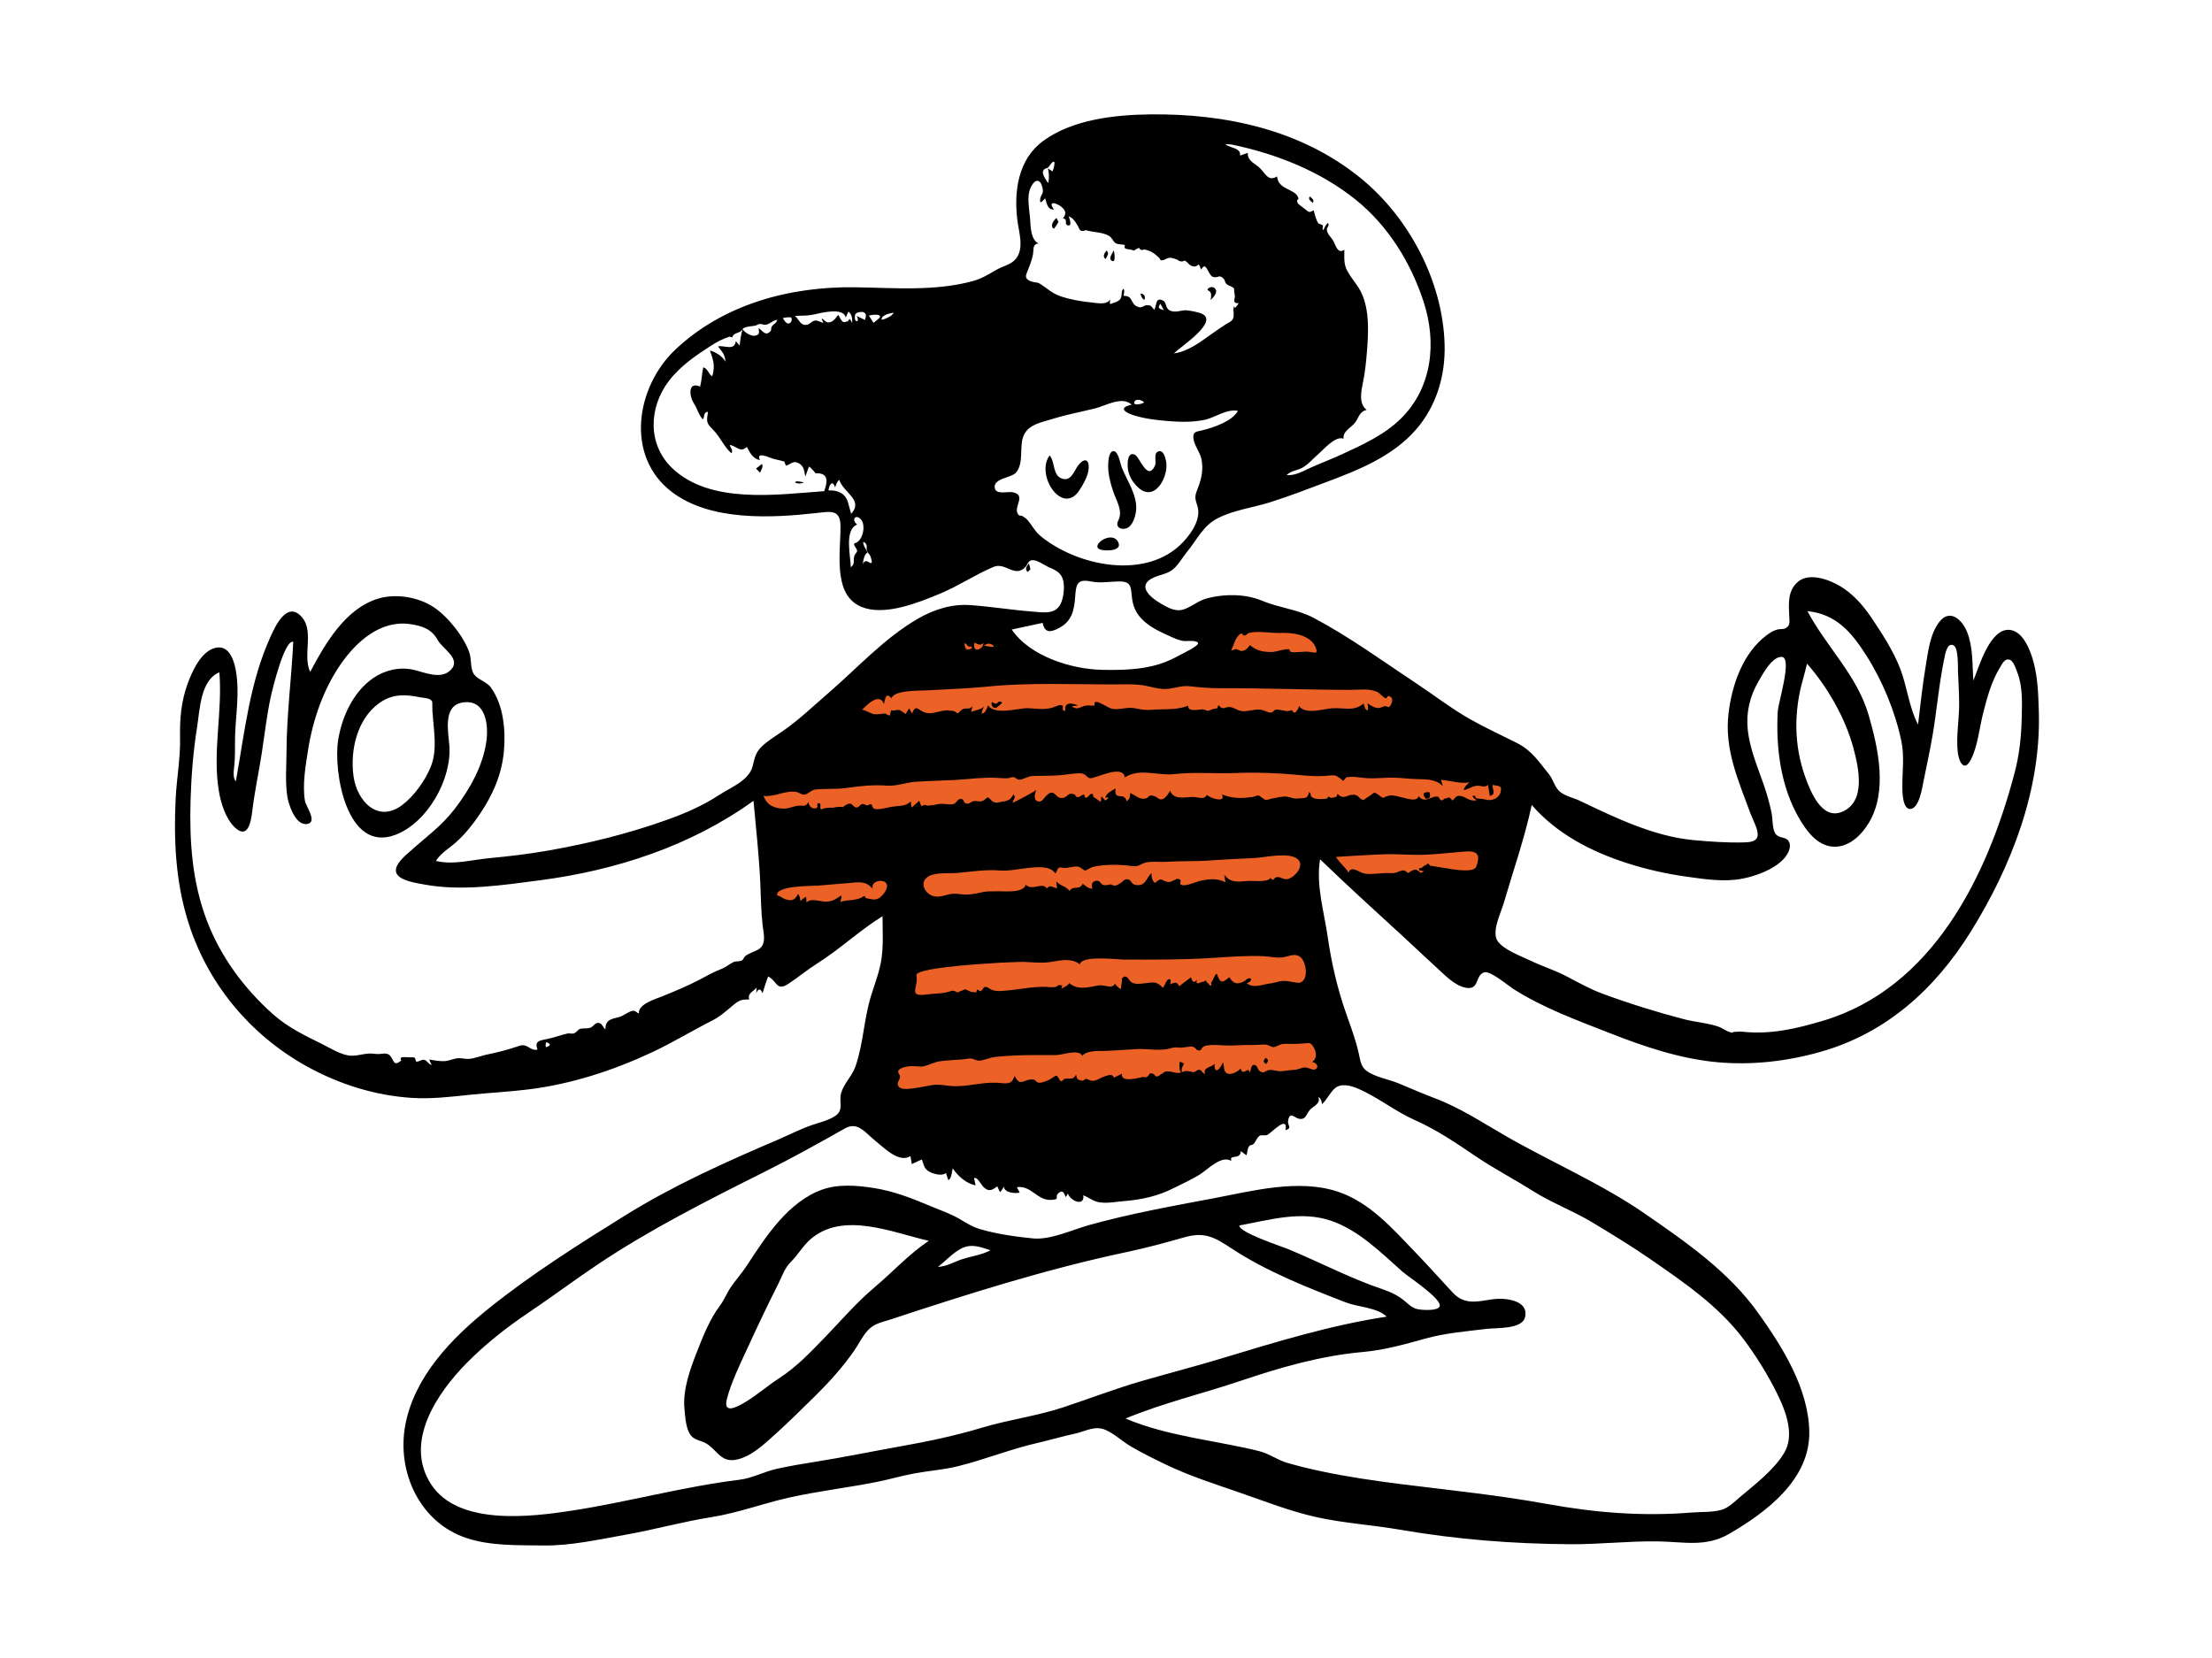<svg width="479" height="359" viewBox="0 0 479 359" fill="none" xmlns="http://www.w3.org/2000/svg">
<path fill-rule="evenodd" clip-rule="evenodd" d="M163.721 165.53C165.189 180.349 166.658 195.168 168.127 209.987C176.123 205.428 184.12 200.868 192.116 196.308V230.068V238.942C192.116 239.727 191.65 242.424 192.116 243.104C192.512 243.681 195.442 243.697 196.135 243.795C200.656 244.427 205.188 244.99 209.726 245.491C221.687 246.811 234.49 248.702 246.497 247.185C256.934 245.866 267.052 242.157 276.588 237.84C279.936 236.325 283.237 234.703 286.477 232.97C287.163 232.602 289.657 231.734 290.03 230.987C290.335 230.375 289.62 228.228 289.524 227.586C289.121 224.878 288.718 222.17 288.315 219.463L282.688 181.652L293.319 192.261C294.152 193.092 295.733 195.451 296.885 195.82C297.73 196.09 299.823 195.254 300.658 195.093C306.677 193.934 312.697 192.774 318.717 191.616C320.119 191.345 323.28 191.356 324.462 190.509C325.099 190.053 325.129 189.125 325.353 188.246C326.822 182.498 328.29 176.75 329.758 171.002C330.022 169.967 331.498 166.703 331.123 165.66C330.988 165.286 330.337 165.031 329.939 164.787C320.854 159.242 311.768 153.697 302.682 148.151C297.705 145.114 292.728 142.076 287.751 139.038C285.667 137.765 283.106 135.473 280.744 134.761C279.277 134.319 277.144 134.65 275.626 134.607C272.542 134.519 269.459 134.431 266.375 134.343C265.892 134.329 264.201 133.985 263.795 134.269C263.457 134.506 263.597 134.836 263.486 135.399C263.215 136.776 263.213 138.261 263.079 139.659C262.972 140.78 263.185 142.837 262.679 143.852C262.356 144.501 262.766 144.242 262.329 144.556C261.808 144.929 260.147 144.809 259.527 144.881C256.506 145.232 253.484 145.583 250.462 145.933C246.869 146.35 243.237 147.133 239.627 146.772C234.155 146.226 228.255 146.253 222.882 145.101C221.486 144.802 220.983 144.016 219.905 142.941C217.803 140.843 215.722 138.721 213.597 136.645C212.555 135.628 213.001 135.801 211.927 136.186C210.581 136.67 209.217 137.836 207.998 138.578C203.331 141.419 198.664 144.26 193.997 147.1L165.504 164.445C164.909 164.807 164.315 165.168 163.721 165.53Z" fill="#EC6226"/>
<path fill-rule="evenodd" clip-rule="evenodd" d="M436.253 167.373C430.379 189.657 418.566 213.954 394.766 221.057C388.98 222.784 383.351 224.087 377.341 223.43C376.769 223.367 376.291 223.447 375.747 223.458C374.772 223.476 375.614 223.826 374.52 223.489C373.668 223.226 372.87 222.568 371.982 222.277C369.62 221.505 367.103 221.356 364.703 220.732C358.805 219.199 352.727 217.306 347.013 215.192C344.322 214.197 341.849 212.81 339.319 211.477C336.746 210.121 334.019 209.28 331.418 208.037C329.361 207.054 325.839 205.774 324.393 203.931C322.852 201.965 324.984 197.781 325.594 195.691C327.667 188.582 330.136 181.576 331.694 174.324C337.073 180.555 344.54 184.413 352.269 186.901C356.463 188.252 360.777 189.228 365.14 189.839C369.1 190.393 373.373 191.064 377.343 190.277C380.34 189.683 384.102 188.306 386.242 186.02C387.006 185.204 387.922 183.708 387.494 182.523C386.951 181.018 385.368 181.726 384.511 180.603C383.765 179.625 383.882 177.337 383.644 176.146C383.223 174.038 382.645 171.988 381.94 169.958C380.571 166.018 378.864 162.069 378.455 157.877C378.1 154.239 378.929 150.8 380.745 147.643C381.603 146.151 383.758 142.092 385.861 142.261C388.17 142.446 385.056 152.172 384.954 154.157C384.55 162.022 385.606 170.403 389.645 177.297C391.191 179.937 393.428 183.01 396.729 183.337C400.227 183.683 403.048 180.933 404.713 178.151C408.775 171.363 406.727 162.049 404.67 154.935C402.146 146.207 395.56 140.19 391.395 132.351C397.613 132.976 400.943 136.923 404.133 141.931C407.647 147.444 410.381 154.063 411.73 160.478C412.411 163.719 411.941 166.973 411.945 170.246C411.947 171.334 411.946 175.345 413.721 175.187C415.616 175.018 416.267 170.494 416.545 169.114C417.185 165.948 417.876 162.782 418.431 159.601C419.413 153.973 419.85 148.208 421.026 142.619C421.225 141.674 421.621 139.052 423.036 139.76C424.127 140.305 423.952 144.359 423.992 145.302C424.09 147.624 424.228 149.946 424.247 152.271C424.275 155.717 423.587 159.283 423.924 162.708C424.145 164.946 425.346 167.418 426.836 164.4C428.314 161.408 428.615 157.675 429.439 154.457C430.304 151.078 431.198 147.649 433.034 144.648C433.543 143.815 434.091 142.493 435.223 142.885C436.046 143.17 436.653 145.118 436.908 145.806C438.055 148.914 437.86 152.369 437.788 155.623C437.699 159.609 437.271 163.508 436.253 167.373ZM321.718 173.156C321.405 173.054 320.071 172.928 319.74 172.899C319.353 172.865 319.793 172.152 318.855 172.355C319.036 172.803 319.357 173.102 319.82 173.253C318.41 173.73 317.369 172.552 316.405 172.4C315.482 172.255 315.443 172.4 314.532 173.374C313.546 172.172 313.731 172.922 312.919 172.922C312.624 172.923 312.612 173.368 312.131 173.315C311.712 173.268 311.668 172.632 311.42 172.557C310.073 172.15 308.689 174.199 307.162 172.422C306.792 174.27 302.554 171.955 300.923 172.28C299.214 172.62 299.951 173.232 298.57 172.185C297.254 171.188 297.621 171.851 296.09 172.667C296.125 172.648 295.226 173.255 295.309 173.265C294.249 173.141 294.31 172.046 292.967 172.104C291.547 172.166 290.94 173.279 289.64 171.909C289.357 172.935 289.299 172.493 288.632 172.751C288.266 172.838 287.945 172.742 287.67 172.463C287.587 172.745 287.404 172.918 287.121 172.981C286.395 173.047 285.033 173.147 284.374 172.798C283.385 172.274 284.18 172.073 283.494 171.483C283.187 173.109 282.513 172.763 281.092 172.915C280.008 173.031 279.769 172.698 278.734 172.537C277.714 172.378 276.397 172.773 275.402 172.942C274.991 173.012 274.441 173.298 274.023 173.197C273.647 173.107 273.485 172.815 273.26 172.738C272.987 172.646 273.045 172.407 272.573 172.292C272.248 172.212 271.665 172.517 271.339 172.57C269.021 172.946 266.793 172.95 264.581 172.039C265.671 173.952 262.035 172.919 261.386 172.127C260.576 173.395 259.596 172.5 257.962 172.599C256.39 172.694 254.024 173.175 253.387 171.218C253.262 171.616 252.37 172.77 252.014 172.947C250.983 173.457 250.86 172.702 249.902 172.394C248.597 171.975 248.869 172.77 248.061 172.932C246.695 173.205 245.957 172.244 244.75 171.734C244.699 172.528 244.673 173.016 243.986 173.511C243.377 171.296 241.205 173.692 241.578 170.732C240.752 171.27 239.589 171.683 239.354 172.77C240.735 172.391 239.501 173.293 239.443 173.323C239.261 173.419 238.644 172.553 238.5 172.431C238.461 172.839 238.422 173.248 238.383 173.656C237.833 173.381 237.316 172.888 236.869 172.642C236.467 172.419 237.044 171.957 236.363 171.925C236.005 171.908 235.631 172.684 235.255 172.75C234.679 172.851 234.956 172.026 234.715 172.054C234.348 172.096 233.75 172.632 233.473 172.622C232.563 172.588 233.179 172.165 232.485 171.971C231.245 171.624 231.324 172.435 230.433 172.727C228.393 173.396 228.598 170.317 226.523 172.37C226.026 172.862 225.707 173.621 225.026 173.578C223.618 173.49 224.112 171.822 224.399 171.005C224.695 171.15 219.252 173.944 219.295 173.835C219.33 173.165 220.186 172.648 219.421 172.053C218.795 173.394 218.137 173.418 216.695 173.667C215.994 173.789 215.856 173.951 215.105 173.66C214.627 173.474 214.306 172.713 213.831 172.671C213.895 172.676 213.023 173.34 212.89 173.4C212.102 173.754 211.604 173.352 210.84 173.498C210.187 173.622 209.93 174.176 209.282 174.025C208.415 173.823 208.924 172.789 207.733 173.077C207.325 173.176 207.081 173.96 206.439 174.122C205.438 174.375 204.212 173.903 203.155 174.15C202.316 174.345 201.693 174.428 200.959 174.469C200.367 174.502 200.61 174.041 199.519 174.585L199.056 173.42C198.51 173.911 197.964 174.401 197.417 174.892C197.314 174.452 197.248 174.007 197.22 173.555C196.406 174.371 195.379 174.51 194.284 174.583C193.098 174.663 192.215 174.921 191.061 175.138C190.696 175.206 189.756 175.315 189.456 175.188C189.5 175.207 188.895 174.955 189.078 175.003C188.999 174.843 188.926 174.68 188.858 174.515C188.757 174.055 188.425 174.035 187.866 174.454C187.576 174.41 187.015 174.03 186.726 174.124C185.982 174.364 186.083 174.942 185.342 174.857C184.861 174.802 184.615 174.091 184.114 174.043C183.347 173.969 182.683 174.827 181.992 175.014C184.092 174.444 179.267 174.886 180.767 174.926C179.784 174.9 178.763 174.851 177.854 175.292C177.351 174.949 177.961 174.259 177.454 173.975C176.993 173.717 176.958 174.397 176.904 174.412C177.194 174.33 177.05 174.909 176.759 175.012C175.854 175.332 175.129 174.517 175.083 173.708C174.313 174.865 174.098 174.4 172.966 174.472C171.851 174.542 170.889 175.127 169.772 175.116C167.565 175.095 166.067 174.328 165.33 172.359C167.683 172.645 170.05 171.134 172.35 171.49C173.106 171.607 173.578 172.174 174.24 172.073C175.056 171.949 175.626 171.06 176.672 170.964C178.979 170.753 181.254 170.959 183.578 170.605C186.353 170.183 189.249 169.932 192.051 170.138C194.216 170.297 195.97 169.47 198.165 169.311C201.004 169.104 203.867 169.067 206.711 168.919C209.632 168.765 212.777 168.299 215.691 168.449C216.6 168.495 217.383 168.584 218.286 168.53C218.668 168.507 219.029 168.248 219.43 168.287C219.952 168.337 220.176 168.871 220.717 168.852C221.637 168.821 222.62 168.063 223.713 168.043C225.511 168.009 227.301 168.013 229.103 167.911C230.69 167.82 232.39 167.45 233.969 167.47C235.083 167.484 235.358 168.433 236.008 168.531C237.175 168.707 243.081 165.348 243.592 168.362C246.667 166.26 250.79 168.04 254.212 167.645C258.609 167.137 263.087 167.59 267.513 167.409C272.017 167.225 276.651 167.396 281.138 167.82C282.996 167.996 284.791 168.161 286.655 168.054C287.486 168.006 288.446 167.795 289.277 167.986C289.478 168.032 291.019 169.107 290.828 169.138C291.669 168.383 291.1 168.272 292.58 168.234C293.721 168.204 294.801 168.45 295.936 168.517C297.973 168.638 300.025 168.356 302.057 168.418C303.754 168.47 305.414 168.72 307.119 168.732C308.958 168.745 311.13 168.797 312.46 170.279C312.32 169.813 312.18 169.348 312.039 168.883C314.092 169.044 316.12 169.776 318.195 169.434C317.67 169.936 317.137 170.347 316.937 171.083C318.056 170.941 318.813 170.161 319.992 170.155C320.981 170.149 321.187 170.645 322.232 170.004C322.36 170.789 322.488 171.574 322.617 172.359C324.064 172.019 323.115 170.941 323.221 169.969C324.396 170.322 325.392 169.917 324.929 171.607C324.571 172.91 322.943 173.553 321.718 173.156ZM319.685 187.673C319.181 189.089 314.817 188.28 313.785 188.13C312.452 187.937 310.926 187.631 309.699 187.479C309.551 187.283 309.375 187.117 309.169 186.98C309.015 187.195 308.819 187.347 308.583 187.437C308.019 187.56 308.017 188.142 307.277 188.013C307.242 188.874 307.84 188.385 308.299 188.697C307.144 189.471 307.672 188.58 307.024 188.594C306.864 188.367 306.64 188.277 306.353 188.326C305.988 188.421 305.652 188.577 305.344 188.795C305.055 189.099 304.808 189.115 304.602 188.842C304.405 188.644 304.164 188.522 303.88 188.475C302.742 188.66 302.424 189.165 301.143 189.082C299.312 188.964 297.332 189.447 295.53 189.192C294.414 189.035 292.548 187.282 292.041 188.991C291.269 187.724 290.039 186.862 289.3 185.568C292.743 185.369 296.185 185.132 299.631 185.008C302.649 184.899 305.949 185.238 308.768 185.096C311.41 184.963 314.207 184.671 316.903 184.43C319.762 184.175 320.708 184.802 319.685 187.673ZM229.861 187.882C231.111 188.228 232.302 187.444 233.514 187.691C233.915 187.773 234.745 188.503 234.927 188.517C235.261 188.544 236.243 187.828 236.663 187.732C239.327 187.126 242.553 187.191 245.215 187.563C246.626 187.76 246.843 187.114 248.074 186.801C249.354 186.475 251.174 186.726 252.522 186.636C255.692 186.424 258.862 186.575 262.012 186.343C265.245 186.105 268.462 185.977 271.697 185.81C273.901 185.697 279.196 184.441 281.022 186.075C282.528 187.423 280.588 189.763 279.081 190.297C277.955 190.696 277.415 189.856 276.579 189.936C275.627 190.027 275.959 191.152 275.109 190.109C274.582 191.146 271.271 190.704 270.323 190.772C268.255 190.922 266.506 191.336 265.099 189.409C265.194 189.965 265.29 190.521 265.385 191.076C263.519 190.08 261.516 190.399 259.896 190.746C259.094 190.918 256.631 192.107 255.762 191.594C255.165 191.242 256.219 190.639 255.21 190.338C254.681 190.18 253.768 191.057 253.122 191.013C251.334 190.89 251.842 189.689 250.085 191.218C249.49 190.704 249.293 189.83 249.371 189.08C248.095 190.168 248.202 191.98 245.921 191.648C245.071 191.525 244.915 190.658 244.472 190.499C243.528 190.158 243.421 190.77 242.603 191.255C242.294 191.438 241.918 191.732 241.555 191.769C240.808 191.843 240.689 191.5 240.587 191.512C240.091 191.566 239.465 191.819 238.875 191.638C238.346 191.476 238.191 190.544 237.259 190.762C236.367 190.971 236.36 191.576 236.522 192.482C235.642 192.391 235.11 191.902 234.452 191.372C233.788 192.92 232.389 191.637 231.616 192.944C230.608 191.742 229.961 192.073 228.711 190.898C228.773 191.388 228.834 191.878 228.895 192.368C227.919 192.18 227.485 191.493 226.653 192.403C225.845 190.899 223.395 193.041 222.137 191.589C221.577 193.429 217.866 192.989 216.299 193.02C214.91 193.049 213.882 192.935 212.525 193.257C211.326 193.542 209.664 193.837 208.536 193.707C207.799 193.622 206.994 193.487 206.076 193.587C204.752 193.73 203.609 194.415 202.238 194.091C200.174 193.603 198.908 190.894 201.208 189.704C202.781 188.889 205.616 189.191 207.348 189.04C210.218 188.791 213.434 188.269 216.308 188.506C218.549 188.692 220.592 188.157 222.879 187.931C224.601 187.761 227.423 187.456 228.546 189.161C228.977 188.663 228.933 187.625 229.861 187.882ZM198.444 211.224C198.136 209.691 211.256 208.846 212.558 208.746C215.293 208.535 218.034 208.385 220.775 208.315C223.028 208.258 225.131 208.688 227.384 208.342C229.488 208.02 232.029 207.358 233.86 208.847C234.13 206.811 242.027 207.803 243.53 207.809C250.071 207.832 256.33 207.847 262.656 207.443C266.272 207.211 270.112 206.9 273.728 207.081C275.359 207.163 276.673 207.597 278.295 207.22C279.353 206.974 280.493 206.462 281.505 207.186C282.689 208.032 283.195 210.907 282.379 212.107C281.785 212.982 281.259 212.885 280.31 212.733C278.85 212.501 277.766 212.164 276.278 212.757C276.519 212.66 275.281 212.936 275.384 212.929C273.698 213.054 271.387 214.231 269.935 212.875C270.516 212.977 271.362 211.939 270.628 211.853C270.078 211.789 269.728 212.379 269.298 212.577C267.828 213.253 267.075 213.042 266.197 211.623C264.426 213.155 264.235 212.731 263.458 210.845C262.859 211.306 262.73 212.396 262.259 212.753C262.189 212.806 262.479 213.468 262.139 213.441C261.823 213.415 261.72 212.898 261.477 212.858C261.322 212.831 261.241 212.378 261.093 212.35C260.932 212.321 260.767 212.61 260.585 212.602C260.098 212.579 258.706 213.614 259.205 212.161C258.468 213.099 258.151 212.501 257.885 211.648C257.033 212.295 256.182 212.941 255.33 213.588C254.935 212.488 254.253 212.788 253.396 213.171C253.654 212.408 253.493 211.685 252.845 212.216C252.469 212.524 252.217 213.5 251.833 213.915C250.279 212.342 249.714 212.773 247.566 212.978C246.747 213.055 245.728 213.207 244.996 212.712C244.352 212.277 243.988 210.681 242.887 211.971C243.132 211.684 242.748 213.886 242.68 214.236C242.195 213.909 241.782 213.507 241.443 213.03C240.809 214.283 239.146 213.159 237.783 213.415C235.637 213.818 233.424 214.497 231.529 212.902C231.395 213.417 229.842 214.073 229.84 214.093C229.932 213.181 230.508 213.501 229.332 213.328C229.116 213.296 228.87 213.686 228.665 213.728C227.964 213.873 227.145 213.735 226.439 213.715C223.499 213.631 220.807 214.282 217.904 214.518C216.926 214.597 215.765 214.753 214.846 214.385C213.9 214.004 213.926 213.573 212.968 213.818C213.271 213.74 212.37 214.687 212.419 214.651C212.29 214.744 211.753 214.283 211.562 214.318C211.506 214.519 211.451 214.721 211.395 214.923C211.164 214.894 210.933 214.866 210.703 214.837C210.071 214.922 209.502 214.284 208.909 214.262C209.018 214.266 207.308 214.902 207.386 214.941C206.192 214.346 206.535 214.518 205.021 214.881C203.59 215.223 202.165 215.143 200.696 215.356C196.425 215.976 198.97 213.837 198.444 211.224ZM194.672 232.564C193.869 231.425 196.006 231.032 196.688 230.931C197.811 230.766 199.3 231.095 200.048 230.917C201.187 230.646 202.287 230 203.569 229.825C205.187 229.603 206.819 229.568 208.444 229.429C208.985 229.382 209.655 229.196 210.182 229.228C210.966 229.275 211.292 229.689 211.925 229.692C213.004 229.698 214.335 229.017 215.44 228.892C216.856 228.732 218.285 228.657 219.708 228.586C222.705 228.438 225.671 228.499 228.667 228.496C230.033 228.494 233.672 227.077 234.353 228.666C235.3 227.462 237.73 227.626 239.084 227.591C241.469 227.53 243.83 227.3 246.214 227.189C248.255 227.094 250.536 227.531 252.54 227.225C253.644 227.057 254.01 226.703 255.263 226.863C256.194 226.981 257.612 226.489 258.411 226.707C258.37 226.695 259.408 227.338 259.084 227.359C259.441 227.336 259.42 227.585 259.813 227.474C260.33 227.328 260.092 226.679 261.163 226.449C262.833 226.089 265.06 226.505 266.795 226.413C268.478 226.323 270.159 226.285 271.844 226.292C272.62 226.296 273.579 226.111 274.333 226.262C274.703 226.336 275.489 226.818 275.802 226.77C276.69 226.631 277.142 226.015 278.343 226.053C279.703 226.096 280.928 226.077 282.281 225.974C283.591 225.874 283.801 225.687 284.451 226.776C285.094 227.857 285.272 229.264 284.087 229.998C284.857 229.947 285.803 230.977 284.897 231.547C284.336 231.899 283.213 231.104 282.542 231.162C281.715 231.233 281.067 231.669 280.167 231.696C279.221 231.725 278.261 231.963 277.329 231.981C276.357 232 275.623 231.566 274.702 231.751C273.891 231.914 273.805 232.578 272.829 231.995C272.344 231.705 272.262 230.63 271.6 230.621C270.713 230.607 271.067 231.752 270.557 232.282C270.42 230.645 269.155 233.354 268.652 231.367C268.189 232.027 266.472 232.95 265.641 232.42C264.883 231.937 265.134 230.843 264.819 230.055C264.293 231.471 262.883 232.94 263.011 230.362C262.326 231.205 260.475 231.072 260.938 232.546C260.381 232.535 260.249 231.739 259.779 231.679C259.374 231.627 259.052 231.939 258.99 231.934C259.212 231.952 258.326 232.247 258.312 232.25C258.912 232.128 256.581 231.92 256.978 231.924C256.437 231.919 255.775 232.362 255.143 232.361C254.567 232.359 253.994 232.132 253.425 232.068C251.951 231.899 252.258 232.223 251.333 232.686C250.99 232.857 250.904 233.147 250.417 233.111C250.057 233.084 249.923 232.616 249.882 232.612C249.377 232.561 249.75 232.391 248.966 232.47C248.876 232.624 248.786 232.779 248.696 232.933C248.413 233.296 248.045 233.386 247.594 233.206C246.434 233.454 242.584 234.533 242.961 232.536C242.371 232.824 241.781 233.112 241.191 233.4C240.938 231.79 237.733 233.925 237.017 234.033C236.099 234.17 236.014 233.818 235.145 233.631C234.989 233.597 234.675 234.113 234.308 234.039C233.356 233.848 233.186 233.753 233.022 232.719C232.343 233.988 231.778 233.42 230.546 233.629C230.274 233.676 230.1 234.212 229.708 234.119C229.426 234.052 229.418 233.537 229.224 233.471C229.049 233.411 229.075 233.004 228.818 232.947C228.522 232.88 227.514 233.706 227.225 233.833C226.573 234.121 225.501 234.596 224.865 234.453C224.078 234.278 224.428 233.695 223.316 233.76C221.561 233.863 220.829 235.355 219.737 233.004C219.245 233.946 219.307 234.201 218.516 234.512C217.931 234.742 216.45 234.502 215.68 234.474C212.392 234.352 209.159 235.472 205.898 235.178C204.465 235.05 203.257 234.763 201.81 234.997C200.29 235.244 198.804 235.606 197.262 235.752C196.478 235.826 194.84 236.051 194.455 235.05C194.117 234.168 195.379 233.567 194.672 232.564ZM201.121 268.715C196.856 271.567 193.323 275.46 189.407 278.757C185.481 282.062 182.366 285.737 178.835 289.397C175.57 292.78 172.571 295.982 168.624 298.538C166.126 300.157 163.899 302.148 161.333 303.674C159.412 304.817 156.501 306.32 157.438 302.825C158.399 299.243 160.173 295.622 161.713 292.277C163.903 287.522 166.11 282.811 168.479 278.146C169.37 276.393 169.868 274.648 171.28 273.252C172.816 271.732 173.892 269.749 175.575 268.313C182.653 262.274 193.32 266.94 201.121 268.715ZM214.5 270.763C212.565 271.776 210.4 272.027 208.349 272.697C206.602 273.268 204.977 274.284 203.098 274.359C204.809 273.075 206.279 271.332 208.207 270.357C210.376 269.261 212.345 270.059 214.5 270.763ZM299.415 279.208C292.299 276.809 285.674 273.273 278.742 270.428C277.546 269.936 268.189 266.857 268.379 265.391C274.936 264.191 281.689 262.131 288.262 264.377C294.242 266.42 299.105 271.321 303.734 275.423C304.942 276.494 312.411 281.368 311.743 282.92C311.28 283.996 307.681 283.702 306.831 283.482C305.733 283.197 305.101 282.531 304.24 281.799C302.8 280.577 301.208 279.812 299.415 279.208ZM286.278 239.12C287.359 238.127 288.006 236.619 289.039 235.701C290.365 234.522 292.506 235.097 293.956 235.709C298.307 237.547 302.027 240.636 306.351 242.553C311.144 244.678 315.293 247.517 319.615 250.443C323.566 253.118 327.839 255.332 331.872 257.885C335.981 260.486 340.582 262.177 344.748 264.686C348.988 267.24 353.211 269.805 357.286 272.619C364.551 277.637 372.116 282.79 377.491 289.925C380.254 293.593 382.84 297.752 384.867 301.871C386.71 305.614 388.709 310.811 386.321 314.706C384.028 318.445 380.119 321.392 376.81 324.182C375.557 325.239 374.365 326.522 372.741 326.981C370.765 327.537 368.46 327.384 366.428 327.548C355.565 328.428 345.445 327.597 334.74 325.656C324.418 323.784 314.053 322.736 303.651 321.435C297.783 320.701 291.916 319.846 286.128 318.624C283.654 318.101 281.136 317.499 278.715 316.787C276.601 316.165 274.822 314.796 272.648 314.254C263.422 311.951 252.865 311.071 243.73 307.198C251.814 303.841 260.404 301.813 268.689 299.024C277.408 296.088 285.925 293.624 295.115 292.79C299.845 292.361 304.077 291.154 308.627 289.891C312.962 288.687 317.488 288.318 321.941 287.779C323.922 287.539 329.573 287.898 330.23 285.311C331.207 281.46 325.654 281.015 323.287 281.36C319.928 281.849 317.159 282.687 314.589 279.934C311.965 277.123 309.415 274.244 306.744 271.469C301.79 266.322 296.684 260.369 289.681 258.06C281.138 255.243 271.231 257.917 262.707 259.519C253.704 261.211 244.715 262.831 235.88 265.29C232.222 266.309 227.504 268.552 223.707 268.192C219.964 267.836 215.726 267.224 212.11 266.146C210.474 265.658 209.128 264.754 207.664 263.911C205.76 262.814 203.674 262.112 201.654 261.259C197.568 259.536 193.585 257.949 189.177 257.271C185.465 256.701 181.523 256.363 177.926 257.663C174.397 258.939 171.27 261.536 168.807 264.311C166.133 267.326 163.922 270.704 161.73 274.073C160.677 275.689 159.393 277.1 158.303 278.68C157.388 280.008 156.853 281.482 155.885 282.772C153.718 285.658 152.246 289.35 150.933 292.707C149.474 296.437 147.853 300.871 148.201 304.928C148.333 306.461 148.47 308.492 149.064 309.914C149.819 311.722 150.895 311.676 152.447 312.358C155.113 313.53 155.861 316.769 159.305 316.137C162.537 315.545 165.339 312.885 167.697 310.763C170.77 308 173.71 305.085 176.651 302.182C179.668 299.202 182.642 295.897 185.042 292.391C185.987 291.011 186.723 289.452 187.84 288.195C189.262 286.594 190.858 286.402 192.79 285.764C209.675 280.189 226.643 274.811 244.056 271.13C248.228 270.248 252.434 269.11 256.532 267.936C260.878 266.691 263.129 268.007 266.716 270.377C274.211 275.329 283.069 278.817 291.414 282.047C294.042 283.064 298.225 283.129 300.279 285.135C288.104 286.99 276.5 290.559 264.757 294.113C258.967 295.864 253.11 297.383 247.298 299.059C241.484 300.735 235.891 302.907 230.156 304.796C224.449 306.677 218.418 307.444 212.656 309.178C206.774 310.949 200.916 312.167 194.878 313.243C188.782 314.331 182.728 315.585 176.61 316.558C173.809 317.004 171.009 317.466 168.239 318.079C165.529 318.679 162.91 320.115 160.186 320.448C148.022 321.936 136.096 325.249 123.979 327.123C114.931 328.521 99.192 330.472 93.325 321.402C87.425 312.279 94.663 301.639 101.121 295.116C105.134 291.063 109.644 287.495 114.376 284.321C119.44 280.925 124.312 277.257 129.377 273.865C140.839 266.19 153.269 259.93 165.583 253.762C171.494 250.802 177.205 247.627 182.955 244.378C185.809 242.765 187.388 245.367 189.644 247.136C191.418 248.527 194.677 251.956 197.159 250.371C197.255 250.942 197.35 251.512 197.446 252.084C198.173 251.752 198.901 251.421 199.628 251.09C200.116 252.37 200.059 253.165 201.424 253.837C202.261 254.251 204.049 254.747 204.848 254.02C205.011 254.526 205.174 255.031 205.337 255.536C206.035 255.483 206.17 253.486 206.302 253.019C207.499 254.766 209.154 256.225 211.258 256.719C211.268 256.605 210.916 255.17 210.931 255.161C211.596 254.754 212.436 256.498 212.789 256.871C213.959 258.108 214.657 257.916 215.949 256.918C216.043 257.02 216.48 258.16 216.544 258.14C216.824 258.051 217.355 257.04 217.413 256.948C217.332 258.278 219.901 258.546 220.808 258.26C220.604 257.87 220.401 257.481 220.198 257.091C223.357 256.67 224.598 260.024 227.631 259.854C229.873 259.728 228.074 259.238 229.343 258.279C230.451 257.44 230.649 259.274 230.758 259.216C230.969 258.994 231.133 258.74 231.25 258.453C231.66 260.024 234.926 261.432 234.588 258.85C235.873 259.364 236.785 260.216 238.207 260.396C239.935 260.615 241.782 260.248 243.505 260.105C247.221 259.796 250.723 259.039 254.072 257.338C256.058 256.33 258.171 255.415 260.037 254.198C261.599 253.18 264.562 250.089 266.642 251.42C266.11 249.85 268.617 251.305 268.697 249.282C269.099 249.586 269.502 249.889 269.905 250.193C270.146 249.663 270.079 248.83 270.402 248.368C270.847 247.735 271.063 248.108 271.442 247.752C271.866 247.353 272.236 246.285 272.744 245.981C273.267 245.668 273.883 246.041 274.447 245.768C275.304 245.352 278.994 241.286 278.369 244.77C279.956 244.231 278.733 243.739 278.931 242.682C279.329 240.565 280.297 242.089 281.262 242.273C282.842 242.576 282.811 241.271 283.692 240.322C284.496 239.455 286.009 239.068 285.488 237.563C286.083 237.883 286.209 238.511 286.278 239.12ZM191.032 193.905C189.787 195.291 188.855 194.698 187.471 194.495C187.323 193.999 187.07 193.931 186.712 194.289C186.302 194.524 185.861 194.68 185.389 194.753C184.254 195.033 183.076 194.914 181.965 195.338C181.997 194.966 182.388 194.306 182.138 193.928C180.97 194.735 180.246 195.248 178.813 195.264C177.651 195.276 175.612 194.389 174.648 195.449C174.618 195.036 174.588 194.624 174.558 194.212C174.086 194.447 173.675 194.761 173.325 195.156C173.259 194.544 173.223 194.082 172.818 193.588C172.051 195.165 171.21 195.202 169.719 194.6C169.928 194.684 168.227 193.688 168.292 193.964C167.754 191.699 176.245 191.886 177.136 191.796C179.362 191.572 181.588 191.442 183.817 191.236C185.932 191.042 187.51 190.713 188.973 192.476C188.321 189.929 194.49 190.056 191.032 193.905ZM93.682 154.417C93.916 158.267 94.773 162.358 93.275 166.063C92.071 169.041 89.669 172.405 87.081 174.348C81.783 178.328 77.292 173.458 76.555 168.107C75.786 162.525 77.31 155.705 82.119 152.263C84.993 150.207 87.776 150.35 91.085 151.026C91.862 151.185 93.123 151.124 93.567 151.895C93.671 152.076 93.578 154.414 93.682 154.417ZM164.052 205.706C163.137 206.167 162.179 206.437 161.372 207.066C161.092 207.284 160.996 207.781 160.699 207.964C160.158 208.299 159.384 208.077 158.82 208.353C157.886 208.809 157.217 209.462 156.107 209.882C154.459 210.506 153.014 211.362 151.457 212.173C148.861 213.525 146.076 214.686 143.363 215.787C141.993 216.343 138.205 217.426 138.337 219.43C138.03 219.512 137.717 218.843 137.078 218.896C136.199 218.969 135.039 219.984 134.127 220.233C132.422 220.7 131.102 220.741 131.102 222.914C130.559 222.545 130.421 221.643 129.699 221.524C128.886 221.389 128.544 222.266 127.894 222.538C127.128 222.86 126.176 222.552 125.418 222.893C125.086 223.244 124.717 223.55 124.312 223.811C123.899 223.858 123.489 223.846 123.08 223.773C121.47 224.114 119.989 224.719 118.375 225.033C116.802 225.34 115.725 225.452 116.386 227.31C114.704 227.639 114.293 225.855 112.395 226.508C110.068 227.307 107.894 227.883 105.465 228.371C104.226 228.62 102.932 229.175 101.684 229.305C100.794 229.398 99.963 229.08 99.087 229.179C98.03 229.297 97.181 229.786 96.088 229.805C95.051 229.823 93.963 229.637 92.944 229.454C93.088 229.864 93.268 230.257 93.485 230.633C92.781 230.486 92.456 229.64 91.859 229.515C91.232 229.383 90.671 230.029 90.149 229.886C89.927 229.825 90.075 229.141 89.678 229.01C89.316 228.891 89.163 229.031 88.804 228.975C88.684 228.957 87.182 228.875 86.942 229.002C86.524 229.223 86.947 229.639 86.864 229.7C85.451 230.745 85.434 230.181 84.805 229.09C83.88 227.488 82.765 228.499 81.084 228.218C79.211 227.906 77.735 228.732 75.891 228.614C73.903 228.488 71.566 227.001 69.807 226.132C66.011 224.257 62.309 222.483 59.12 219.643C52.887 214.091 47.816 207.263 44.827 199.447C41.614 191.05 41.006 182.292 41.264 173.383C41.419 168.026 41.848 162.671 42.693 157.376C43.275 153.734 43.396 147.261 47.506 145.602C48.212 154.131 45.983 162.821 47.389 171.294C47.812 173.846 48.844 177.247 50.798 179.137C53.691 181.935 54.368 177.89 54.63 175.656C55.117 171.507 56.021 167.38 56.662 163.251C57.302 159.123 57.754 154.949 58.644 150.864C58.968 149.375 61.585 138.469 63.506 138.985C63.117 146.919 62.086 154.717 62.045 162.68C62.029 165.874 61.742 169.248 62.204 172.42C62.441 174.053 63.929 178.845 66.488 178.445C68.857 178.075 66.253 174.7 66.032 173.399C65.446 169.954 66.193 165.668 66.739 162.248C67.772 155.777 70.078 149.149 73.847 143.742C77.222 138.899 82.419 134.29 88.68 135.143C91.355 135.509 93.442 136.172 94.786 138.613C95.841 140.529 99.995 142.706 97.588 145.104C95.396 147.288 91.851 145.54 89.415 145.019C86.432 144.382 83.235 145.149 80.741 146.895C76.461 149.892 74.021 155.248 73.225 160.272C72.152 167.046 75.021 184.778 85.585 180.804C92.604 178.164 97.89 168.667 97.301 161.396C97.064 158.486 95.926 152.961 99.955 152.175C105.118 151.168 105.847 156.855 105.324 160.55C104.564 165.926 101.721 170.924 98.469 175.174C95.634 178.878 92.337 181.194 88.926 184.254C87.916 185.159 85.34 187.196 85.773 188.88C86.247 190.726 90.295 191.251 91.916 191.555C99.935 193.055 108.978 191.675 116.984 190.627C133.437 188.474 149.674 183.171 163.166 173.422C163.711 179.454 164.398 185.466 164.651 191.521C164.774 194.46 164.805 197.441 165.141 200.364C165.348 202.162 166.096 204.674 164.052 205.706ZM118.43 226.726C117.784 227.063 118.482 225.021 118.302 225.697C119.267 226.042 119.31 226.385 118.43 226.726ZM186.683 153.721C187.708 152.591 190.51 149.905 191.399 152.454C191.73 151.368 191.773 149.758 193.05 151.226C193.558 149.423 199.167 149.591 200.556 149.512C205.005 149.258 209.471 149.121 213.904 148.68C223.013 147.773 232.281 148.241 241.422 148.211C243.402 148.204 245.377 148.097 247.342 148.384C249.238 148.661 251.231 149.438 253.164 149.154C254.883 148.902 256.01 148.428 257.778 148.631C259.895 148.873 261.95 149.046 264.085 149.038C273.531 149.003 282.971 149.386 292.418 149.4C294.26 149.403 296.466 149.044 298.193 149.825C298.833 150.115 299.532 151.079 300.021 151.185C300.581 151.306 300.248 150.432 300.998 150.827C302.003 151.355 301.225 152.978 300.562 153.236C300.959 153.082 299.844 152.93 299.956 152.924C299.427 152.952 298.976 153.358 298.408 153.332C297.542 153.294 296.818 152.767 296.121 152.303C296.109 152.493 296.492 153.756 296.055 153.82C295.679 153.875 295.326 152.629 295.288 152.339C293.175 154.202 290.936 153.164 288.313 153.4C286.453 153.567 282.574 154.807 281.277 152.867C281.223 153.279 281.057 153.641 280.78 153.951C280.409 154.515 280.088 154.467 279.817 153.805C279.726 153.81 278.822 154.006 278.805 154.004C278.168 153.954 277.344 153.726 276.697 153.67C275.696 153.585 275.88 154.313 275.083 154.325C274.647 154.331 273.536 153.703 272.777 153.664C271.462 153.595 270.118 154.153 268.82 153.984C267.927 153.868 267.12 153.141 266.243 153.113C265.151 153.077 264.797 153.909 263.932 152.74C263.754 152.692 263.644 153.38 263.574 153.391C263.591 153.389 262.75 153.513 262.651 153.552C262.478 153.618 261.807 153.925 261.602 153.928C261.16 153.937 260.92 153.621 260.452 153.613C259.677 153.6 257.204 154.281 257.273 152.849C254.509 153.873 252.15 153.474 249.313 153.716C248.011 153.828 247.193 153.653 245.955 153.414C244.403 153.115 243.373 153.491 241.826 153.567C240.34 153.64 239.871 153.012 238.616 152.444C238.121 152.22 237.794 151.925 237.187 152.05C236.841 152.121 237.087 152.703 236.985 152.743C236.451 152.948 236.079 152.731 235.348 152.78C233.998 152.872 233.461 154 232.073 152.942C232.534 152.886 232.995 152.829 233.457 152.773C232.13 152.211 230.379 151.924 230.7 153.971C229.568 153.812 230.548 153.042 229.991 152.767C229.435 152.492 228.812 152.952 228.112 153.18C226.261 153.78 224.719 153.482 222.789 153.374C220.597 153.252 215.468 155.039 213.899 152.719C213.852 153.208 213.326 154.57 212.627 154.506C212.399 154.485 213.035 153.039 213.107 152.886C212.746 153.652 211.103 153.797 210.293 154.195C210.384 153.783 210.475 153.371 210.566 152.96C209.814 153.76 209.448 153.272 208.564 153.539C208.177 153.656 207.617 154.453 207.287 154.501C206.901 154.055 206.417 153.863 205.834 153.925C205.446 153.828 205.058 153.809 204.67 153.868C203.118 153.981 201.702 154.843 200.158 154.256C198.821 153.747 198.304 152.438 197.507 154.52C197.297 154.15 197.087 153.78 196.877 153.41C196.619 153.812 196.36 154.213 196.101 154.615C195.09 153.953 195.028 153.57 193.864 153.813C193.591 153.922 193.31 153.906 193.023 153.767C192.955 153.971 192.886 154.175 192.818 154.378C192.79 154.891 192.638 155.06 192.361 154.886C192.128 154.802 191.918 154.676 191.731 154.505C190.96 154.564 189.977 154.767 189.15 154.655C188.831 154.612 186.832 153.557 186.683 153.721ZM210.248 139.939C210.339 140.078 210.43 140.217 210.52 140.356C209.27 141.016 208.976 140.637 208.847 139.312C209.458 139.324 209.562 140.398 210.248 139.939ZM211.023 139.162C211.625 139.427 212.315 139.948 212.882 139.25C213.264 140.359 210.429 141.872 211.023 139.162ZM214.911 139.651C216.175 140.505 213.143 139.819 213.148 139.82C213.693 139.317 214.28 139.261 214.911 139.651ZM225.782 134.891C226.216 137.077 227.411 137.014 229.341 135.999C232.155 134.517 232.63 132.09 232.827 129.192C233.015 126.414 233.355 125.338 236.222 125.918C238.223 126.323 239.916 125.983 241.933 125.927C244.086 125.868 244.845 126.196 245.018 128.41C245.192 130.627 245.586 132.31 247.196 133.997C248.833 135.712 251.015 136.736 253.142 137.696C254.235 138.189 255.262 138.72 256.472 138.826C256.941 138.868 259.381 138.56 259.433 139.331C259.471 139.911 256.091 141.547 255.733 141.742C254.165 142.594 252.602 143.358 250.89 143.874C246.952 145.062 242.775 145.132 238.696 145.06C232.118 144.944 223.027 142.164 219.094 136.332C221.324 135.852 223.553 135.371 225.782 134.891ZM225.192 115.964C224.151 115.091 223.478 113.773 222.613 112.739C222.177 112.218 221.858 112.052 221.443 111.791C221.006 111.516 220.759 111.905 220.395 111.259C219.453 109.59 222.36 107.242 219.277 106.6C218.234 106.382 215.724 107.208 215.42 105.714C214.989 103.603 219.022 103.465 219.971 102.393C221.858 100.263 220.577 96.651 221.726 94.192C222.814 91.864 225.622 91.451 227.838 90.751C230.926 89.777 234.051 89.212 237.187 88.432C239.38 87.887 243.022 85.697 245.055 87.632C241.918 88.328 243.741 89.421 245.833 90.038C248.201 90.737 250.712 91.009 253.167 91.204C255.693 91.404 258.268 91.443 260.765 90.939C263.073 90.474 265.652 88.469 268.073 88.982C266.73 91.316 262.728 92.591 260.297 93.202C259.058 93.513 258.265 93.416 258.431 94.96C258.592 96.456 259.894 97.956 260.188 99.514C260.576 101.577 260.237 103.472 259.502 105.411C258.78 107.32 258.611 107.569 259.243 109.393C260.227 112.232 258.111 115.37 256.156 117.432C248.25 125.77 233.12 122.611 225.192 115.964ZM245.282 66.135C245.314 66.22 245.287 66.188 245.282 66.135V66.135ZM247.744 87.176C247.416 87.42 245.528 87.933 245.607 87.196C245.713 86.208 247.414 86.565 247.744 87.176ZM252.047 67.218C251.604 66.888 250.363 67.024 251.271 65.773C251.566 66.323 251.807 66.771 252.047 67.218ZM222.27 59.311C222.835 57.845 223.46 56.481 223.714 54.92C223.872 53.959 223.559 52.861 224.905 52.71C223.19 51.963 223.173 49.014 223.072 47.486C222.933 45.381 222.267 42.562 223.193 40.603C224.143 38.59 225.425 38.624 225.812 41.021C225.964 41.959 225.384 42.263 225.275 42.916C225.06 44.209 225.488 43.926 226.323 42.941C226.668 43.942 226.8 45.446 228.202 45.383C228.109 45.112 227.571 44.515 227.751 44.178C228.026 43.662 229.373 44.451 229.544 44.571C230.774 45.43 231.041 46.215 230.164 47.299C231.378 47.43 230.359 48.492 231.143 48.77C232.339 49.192 231.537 47.19 231.407 46.838C232.135 47.122 232.379 47.446 232.84 48.021C233.111 48.417 233.358 48.829 233.58 49.255C233.827 50.033 234.337 50.227 235.11 49.84C236.659 50.325 238.798 50.249 240.186 51.098C240.821 51.486 241.05 52.334 241.58 52.657C242.176 53.02 242.974 52.855 243.615 53.083C243.38 53.614 243.57 53.902 244.183 53.947C244.659 53.991 245.12 54.098 245.566 54.268C245.899 54.017 246.262 53.819 246.653 53.675C246.917 54.138 247.288 54.253 247.77 54.019C249.198 54.286 249.885 54.826 250.792 55.634C251.608 56.358 250.944 56.417 251.837 56.353C252.196 56.327 252.825 55.719 253.645 55.837C254.117 55.929 254.573 56.075 255.011 56.274C255.486 56.679 255.989 56.73 256.521 56.427C257.387 56.849 257.472 57.598 258.526 57.7C259.693 57.814 259.317 56.361 260.118 58.41C261.197 56.237 261.592 59.699 262.706 59.978C263.859 60.268 263.984 59.333 264.971 60.355C265.267 60.661 265.251 61.166 265.583 61.491C266.128 62.022 266.864 61.916 267.337 62.64C267.074 62.236 267.399 64.073 267.394 64.013C267.467 64.823 266.747 65.731 268.224 65.662C268.207 65.748 267.498 66.781 267.359 66.664C267.326 66.546 267.297 66.427 267.274 66.306C267.116 66.374 267.045 67.358 267.075 67.532C267.2 67.552 267.251 67.459 267.228 67.253C266.985 68.012 267.351 68.495 266.885 69.215C266.587 69.676 265.77 70.022 265.336 70.306C264.288 70.993 263.263 71.681 262.242 72.412C259.859 74.115 257.191 76.17 254.191 76.525C255.698 75.046 264.368 69.451 260.019 67.845C259.213 67.547 257.744 67.265 256.901 67.203C255.852 67.125 254.767 67.725 253.61 67.35C252.213 66.899 252.739 65.588 251.887 65.117C250.076 64.119 250.503 66.466 249.933 67.081C249.334 66.453 249.462 66.148 248.517 66.091C247.557 66.033 247.329 66.92 246.208 66.368C244.665 65.606 245.482 64.09 243.293 64.054C243.329 63.721 243.647 62.791 243.229 62.532C242.666 63.262 243.102 64.078 242.579 64.78C242.317 65.133 241.75 65.414 241.335 65.528C240.365 65.794 240.227 66.304 240.385 64.844C239.665 66.139 237.459 65.606 236.148 65.476C234.015 65.264 231.748 64.861 229.703 64.177C227.812 63.545 226.802 62.458 225.242 61.47C224.652 61.096 224.371 61.239 223.525 61.007C222.69 60.778 221.877 60.334 222.27 59.311ZM226.771 36.383C227.093 36.19 227.324 39.083 226.934 39.623C226.219 38.493 224.952 36.837 226.771 36.383ZM227.799 35.23C228.835 34.293 228.115 36.712 227.926 37.118C227.542 36.872 227.158 36.626 226.775 36.38C227.264 36.08 227.386 35.603 227.799 35.23ZM266.868 31.331C276.435 33.337 285.914 37.087 293.587 43.259C300.577 48.88 305.51 56.856 308.275 65.339C311.146 74.145 310.182 83.915 303.352 90.654C299.754 94.204 295.002 96.346 290.474 98.436C288.305 99.437 286.07 100.271 283.892 101.25C282.328 101.952 280.418 103.076 278.633 102.881C279.544 101.924 280.865 101.904 281.967 101.319C283.299 100.611 284.387 99.252 285.535 98.282C286.674 97.318 289.202 94.285 290.953 95.019C290.71 93.403 292.553 92.652 293.383 91.587C294.262 90.459 294.325 89.141 295.943 88.772C294.205 87.412 294.737 84.849 295.115 82.999C295.599 80.633 295.823 78.461 296.013 76.053C296.357 71.712 296.634 66.182 294.234 62.366C293.455 61.127 292.463 59.988 291.769 58.701C290.931 57.15 291.116 55.785 291.116 54.085C289.585 55.113 289.262 53.017 288.615 51.995C288.129 51.228 287.492 50.8 287.335 49.835C287.221 49.133 287.984 49.015 287.566 48.279C287.053 48.666 286.849 49.265 286.59 49.821C286.116 49.632 286.674 48.974 286.403 48.76C286.395 48.754 285.483 48.358 285.528 48.416C284.941 47.672 284.752 46.438 284.464 45.553C283.389 46.097 283.59 46.033 282.39 45.123C282.179 44.963 281.123 44.228 281.024 43.987C280.559 42.863 281.373 43.529 281.145 42.832C280.492 40.828 276.826 41.207 276.535 38.204C274.747 39.339 274.065 37.731 273.009 36.588C271.925 35.417 270.108 34.967 270.206 33.109C269.643 33.302 269.08 33.494 268.518 33.685C268.81 31.971 266.262 32.08 265.339 31.211C265.852 31.217 266.361 31.257 266.868 31.331ZM268.325 137.488C269.211 136.696 268.942 137.75 269.513 137.63C270.001 137.527 270.097 137.158 270.565 137.045C272.493 136.579 275.374 137.164 277.402 137.064C279.749 136.948 283.774 137.435 284.893 140.18C285.567 141.833 284.538 141.271 283.405 141.148C282.526 141.053 281.745 141.231 280.876 141.222C280.446 141.288 280.018 141.282 279.591 141.202C279.382 141.065 279.26 140.872 279.221 140.623C278.012 140.44 276.727 141.155 275.387 141.191C273.599 141.238 272.01 140.896 270.651 139.689C270.111 140.494 269.743 140.893 268.772 140.983C268.747 140.985 267.798 140.603 267.651 140.565C267.457 140.515 266.965 140.923 266.59 140.806C267.255 139.748 267.352 138.357 268.325 137.488ZM390.444 147.041C390.76 145.944 391.024 144.833 391.311 143.728C395.725 148.749 399.587 155.471 401.325 161.91C402.454 166.094 404.211 173.676 398.829 175.834C394.444 177.592 392 171.29 390.89 168.187C388.441 161.335 388.441 154.013 390.444 147.041ZM192.979 68.367C193.036 68.356 190.122 70.049 191.082 68.678C191.468 68.126 192.93 67.739 193.579 67.739L192.979 68.367ZM190.177 69.085C189.839 69.368 189.499 69.648 189.155 69.924C188.826 69.403 188.495 68.882 188.165 68.362C188.816 68.087 191.577 67.882 190.177 69.085ZM188.123 121.737C187.513 121.324 187.03 121.543 186.847 122.236C186.847 121.547 187.206 119.945 187.758 119.759C188.115 119.638 186.572 117.814 187.006 117.337C188.108 117.968 187.448 118.572 187.771 119.387C187.917 119.755 188.355 120.102 188.451 120.385C188.613 120.864 189.271 122.512 188.123 121.737ZM185.136 117.633C184.512 117.793 185.605 118.823 185.604 119.278C185.603 119.622 185.189 119.886 185.019 120.357C184.649 121.378 185.285 122.067 184.237 122.846C184.237 120.61 182.735 114.684 185.621 113.595C184.214 112.487 185.37 111.208 186.473 112.534C187.534 113.808 186.858 117.192 185.136 117.633ZM183.632 108.808C183.065 106.798 181.358 106.095 179.406 106.214C179.481 105.185 180.261 103.701 180.825 105.556C181.057 105.008 181.217 104.292 181.746 103.929C182.636 106.718 187.073 108.258 184.31 111.28C184.085 110.456 183.865 109.631 183.632 108.808ZM178.476 106.364C168.2 107.108 153.774 109.239 145.551 101.368C140.19 96.236 140.476 88.244 144.809 82.542C147.281 79.288 150.657 76.997 154.047 74.814C155.355 73.972 156.463 73.416 157.899 72.932C158.132 72.907 158.35 72.959 158.555 73.087C158.636 72.741 158.831 72.484 159.142 72.317C159.696 72.02 160.487 71.914 160.806 71.298C160.465 72.455 160.29 73.645 160.165 74.842C159.888 74.52 159.611 74.198 159.335 73.876C159.104 76.055 156.832 74.736 155.475 75.008C156.369 76.243 157.008 76.692 157.085 78.326C156.419 77.098 155.028 76.29 153.734 75.895C154.437 77.972 154.933 79.204 154.226 81.482C153.371 80.994 153.314 79.823 152.277 79.543C152.004 80.901 151.955 82.408 151.605 83.726C148.951 82.516 149.21 85.774 150.275 87.386C150.842 88.244 151.121 89.237 151.626 90.06C152.866 92.079 151.924 89.059 153.303 89.203C152.993 91.333 152.886 91.545 154.445 93.105C155.968 94.626 156.757 96.736 158.386 98.165C158.857 97.563 158.116 96.933 158.051 96.357C159.566 96.611 160.276 98.129 161.732 96.784C162.368 98.021 163.055 99.384 164.576 99.638C163.571 97.728 166.508 99.023 167.261 99.294C167.832 99.5 168.855 99.663 169.076 99.743C170.317 100.191 169.466 99.387 170.219 100.855C171.325 100.522 171.742 99.605 173.065 100.379C174.141 101.009 174.143 102.088 174.389 103.194C174.645 102.471 174.904 101.748 175.187 101.035C175.476 101.156 176.687 102.488 176.555 102.494C179.389 102.355 179.289 104.114 178.476 106.364ZM164.048 70.314C164.617 69.915 165.312 70.447 165.951 70.304C166.836 70.106 167.339 69.349 168.327 69.268C168.052 70.146 167.536 70.064 167.099 70.754C166.951 70.989 167.028 71.552 166.896 71.688C165.788 72.822 165.405 71.896 164.274 71.038C164.373 72.073 164.572 72.4 163.596 72.677C162.713 72.929 161.255 72.002 160.81 71.292C161.185 70.541 163.367 70.792 164.048 70.314ZM171.099 68.697C172.059 68.788 170.903 71.617 169.528 68.873C170.045 68.76 170.57 68.702 171.099 68.697ZM176.033 68.15C177.546 67.842 182.593 66.404 183.155 68.758C183.256 68.699 183.631 67.371 183.806 67.533C184.504 68.182 184.583 69.043 184.529 69.946C183.684 68.187 183.985 69.732 183.412 69.611C183.263 69.579 183.034 69.859 182.656 69.743C182.16 69.592 181.804 68.537 181.491 68.18C180.969 68.924 180.323 69.882 179.278 69.817C178.539 69.772 177.347 67.87 178.305 69.952C177.742 69.767 177.092 69.347 176.465 69.431C175.764 69.525 175.4 70.217 174.742 70.329C173.285 70.575 173.066 69.174 172.12 68.413C173.424 68.338 174.744 68.412 176.033 68.15ZM185.187 68.127C185.294 67.645 186.618 67.45 186.955 67.603C187.778 67.977 187.474 68.47 187.323 69.29C186.712 69.001 186.101 68.713 185.491 68.424C186.402 69.891 184.751 70.104 185.187 68.127ZM441.499 154.043C441.391 150.527 441.288 146.952 440.397 143.53C439.772 141.135 438.239 136.84 435.34 136.425C430.967 135.797 428.545 144.434 427.32 147.399C427.075 143.909 427.289 140.193 425.97 136.88C424.913 134.225 422.245 131.711 419.946 134.692C417.901 137.346 417.508 141.263 416.97 144.455C416.272 148.592 415.853 152.761 415.344 156.923C413.346 153.065 412.997 148.65 411.418 144.641C409.929 140.858 407.585 137.245 405.326 133.88C403.483 131.132 401.239 128.548 398.35 126.868C395.836 125.405 391.438 123.824 389.042 126.252C387.042 128.279 387.355 130.99 387.459 133.547C387.506 134.686 387.684 135.467 386.682 136.041C386.19 136.323 385.42 136.177 384.879 136.328C384.007 136.571 383.338 136.983 382.601 137.531C377.429 141.372 375.045 148.294 374.308 154.466C373.374 162.285 376.424 168.988 379.049 176.143C379.467 177.283 380.796 179.702 380.612 180.975C380.411 182.369 378.659 182.406 377.477 182.434C373.907 182.523 370.176 182.257 366.624 181.924C358.166 181.134 349.716 177.065 342.143 173.432C340.762 172.769 338.807 172.39 337.679 171.346C336.619 170.365 336.34 168.793 335.425 167.667C333.179 164.906 331.748 162.549 328.441 160.88C325.073 159.182 321.637 157.612 318.351 155.751C314.288 153.449 310.533 150.533 306.639 147.955C299.403 143.166 292.216 137.916 284.544 133.844C280.979 131.951 276.995 131.645 273.294 130.095C269.689 128.587 265.265 128.585 261.504 129.537C259.672 130.002 258.425 131.102 256.74 131.821C254.765 132.663 253.154 131.733 251.416 130.728C248.761 129.193 246.129 126.691 249.91 125.035C251.193 124.473 252.8 124.26 253.92 123.377C255.115 122.435 256.073 120.698 257.044 119.519C259.203 116.897 260.493 113.879 263.653 112.249C267.147 110.446 271.289 109.955 275.015 108.777C279.052 107.5 283.004 105.983 286.966 104.493C294.104 101.808 301.524 98.909 306.653 92.999C311.077 87.9 313.005 81.319 312.826 74.634C312.461 60.969 305.136 47.101 294.626 38.557C281.738 28.08 265.343 24.586 249.064 24.77C241.424 24.856 232.306 25.855 225.932 30.494C220.425 34.5 219.509 41.508 220.328 47.834C220.661 50.401 221.797 53.789 219.985 56.051C218.971 57.316 217.151 57.63 215.785 58.419C214.069 59.41 212.555 60.361 210.611 60.885C202.353 63.113 193.655 62.337 185.212 62.214C171.147 62.008 156.73 65.814 146.238 75.718C137.765 83.715 135.224 98.795 145.557 106.591C153.907 112.89 167.003 112.197 176.847 111.098C179.9 110.757 182 110.262 182.006 113.994C182.014 118.071 181.338 122.332 182.379 126.335C184.019 132.639 190.08 132.789 195.439 131.431C198.267 130.715 201 129.638 203.686 128.51C207.624 126.856 211.234 124.423 215.124 122.772C217.761 121.653 219.735 125.272 222.074 122.763C222.506 122.3 222.586 121.608 223.238 121.371C224.26 120.999 225.973 122.302 226.869 122.715C228.211 123.332 229.563 123.786 230.099 125.272C230.601 126.663 230.381 128.873 229.9 130.245C228.857 133.227 226.047 132.637 223.481 132.438C219.006 132.09 214.561 131.352 210.087 131.042C206.074 130.764 202.316 131.963 198.854 133.94C191.583 138.094 185.634 144.702 179.33 150.135C176.085 152.932 172.949 155.952 169.42 158.387C167.886 159.446 166.224 160.42 164.891 161.736C163.568 163.041 163.423 164.228 162.97 165.964C162.164 169.057 158.162 170.569 155.66 172.201C152.122 174.508 148.372 176.136 144.406 177.552C136.006 180.55 127.541 182.643 118.76 184.191C114.461 184.948 110.198 185.446 105.857 185.856C102.115 186.208 98.136 187.36 94.398 186.44C95.475 184.695 97.382 183.647 98.868 182.298C100.783 180.56 102.412 178.5 103.861 176.365C106.683 172.209 108.661 167.749 109.116 162.707C109.525 158.17 109.056 152.742 106.316 148.909C105.37 147.585 103.498 147.225 102.651 146.032C101.808 144.847 102.129 142.806 101.668 141.423C100.495 137.907 97.011 133.55 93.945 131.508C90.62 129.292 85.754 128.477 81.912 129.632C74.795 131.772 70.422 139.373 67.166 145.516C65.386 141.775 68.366 136.225 64.89 133.161C61.959 130.577 59.632 135.583 58.651 137.725C54.049 147.779 53.004 158.443 51.075 169.201C50.289 168.427 50.692 166.44 50.766 165.517C50.904 163.798 50.891 162.112 50.894 160.385C50.904 156.025 51.715 151.644 51.343 147.288C51.128 144.769 50.325 139.459 46.663 140.296C43.558 141.005 41.613 145.369 40.637 148.037C39.23 151.885 38.905 155.694 38.992 159.759C39.089 164.25 38.233 168.668 38.026 173.153C37.622 181.865 38.021 190.501 40.522 198.909C44.618 212.677 54.036 224.117 66.606 231.025C73.531 234.831 81.214 237.239 89.113 237.757C93.394 238.038 97.526 237.528 101.77 237.086C105.958 236.65 110.168 236.448 114.349 235.936C123.659 234.795 132.732 231.849 141.195 227.885C145.649 225.799 149.839 223.237 154.22 221.013C155.978 220.121 157.167 219.004 158.667 217.763C160.154 216.533 160.566 216.437 162.258 216.437C161.762 215.11 163.21 214.701 163.855 213.862C163.818 214.269 163.782 214.676 163.746 215.083C164.237 214.018 164.695 214.028 165.118 215.114C165.536 213.898 165.846 212.648 166.351 211.463C168.282 212.44 168.12 214.762 170.703 213.067C172.83 211.671 174.785 210.026 176.954 208.658C181.893 205.543 186.151 201.489 191.105 198.409C191.105 201.409 191.317 204.434 190.915 207.419C190.534 210.256 189.473 212.909 188.63 215.625C187.075 220.637 186.968 225.994 185.245 230.955C184.532 233.01 182.675 234.729 182.142 236.729C181.6 238.769 182.853 240.405 180.752 241.745C179.27 242.689 177.418 243.088 175.777 243.659C173.274 244.531 170.898 245.761 168.462 246.805C157.034 251.698 145.888 256.681 135.3 263.261C125.253 269.504 115.051 275.952 105.821 283.367C97.811 289.802 89.713 298.123 87.763 308.621C85.871 318.803 90.912 329.733 101.035 333.086C106.299 334.83 112.25 334.614 117.731 334.69C123.629 334.771 129.879 333.351 135.678 332.323C141.802 331.237 147.822 329.539 153.963 328.569C159.856 327.639 165.261 325.56 171.058 324.279C177.232 322.915 183.564 322.175 189.771 320.947C192.566 320.394 195.305 319.579 198.107 319.068C201.175 318.508 204.277 318.298 207.315 317.556C213.208 316.117 218.85 313.797 224.769 312.458C227.43 311.855 230.05 311.049 232.712 310.487C235.163 309.969 237.072 308.592 239.529 309.722C241.513 310.636 243.096 312.202 244.974 313.293C247.41 314.708 249.978 315.976 252.517 317.193C257.62 319.64 262.912 321.331 268.247 323.168C273.851 325.098 279.355 327.298 285.16 328.573C291.112 329.879 297.184 330.243 303.177 331.276C315.452 333.392 327.621 334.342 340.08 334.419C346.378 334.458 352.675 333.712 358.957 333.8C364.52 333.879 369.355 335.131 374.441 332.176C382.568 327.455 391.994 320.343 391.794 310.013C391.613 300.657 385.996 291.718 380.729 284.339C374.331 275.377 365.21 269.067 356.271 262.885C346.744 256.297 336.042 251.745 326.029 245.995C320.907 243.054 316.185 239.89 310.624 237.8C307.969 236.803 305.38 235.647 302.757 234.572C300.646 233.708 297.598 233.231 295.791 231.797C294.664 230.903 294.556 229.548 294.258 228.218C293.599 225.275 292.563 222.483 291.559 219.645C289.62 214.163 288.332 208.581 287.498 202.832C286.704 197.352 284.941 191.653 285.854 186.084C291.86 191.889 298.031 197.47 304.176 203.121C306.479 205.239 308.739 207.401 311.054 209.507C312.792 211.087 314.965 213.434 317.388 213.903C320.481 214.503 319.351 211.082 321.476 210.553C322.774 210.229 326.689 213.525 327.716 214.177C334.222 218.304 341.426 220.92 348.582 223.729C356.086 226.675 363.803 229.292 371.877 230.034C379.335 230.72 386.962 229.839 394.159 227.809C408.492 223.765 419.04 214.171 426.78 201.734C435.6 187.562 442.018 170.96 441.499 154.043Z" fill="black"/>
<path fill-rule="evenodd" clip-rule="evenodd" d="M222.436 123.147C222.434 123.152 222.412 123.198 222.412 123.198C222.439 123.18 222.447 123.163 222.436 123.147Z" fill="black"/>
<path fill-rule="evenodd" clip-rule="evenodd" d="M223.128 123.33C223.074 122.879 222.958 122.437 222.78 122.004C222.306 122.756 221.881 123.078 222.505 123.874C222.712 123.693 222.92 123.511 223.128 123.33Z" fill="black"/>
<path fill-rule="evenodd" clip-rule="evenodd" d="M256.18 230.769C256.71 230.205 255.782 229.992 255.43 229.984C255.464 230.59 255.164 232.041 255.993 232.322C255.794 231.774 255.857 231.256 256.18 230.769Z" fill="black"/>
<path fill-rule="evenodd" clip-rule="evenodd" d="M242.179 112.676C241.267 114.436 243.281 114.982 244.448 114.132C245.326 113.492 245.845 111.863 245.989 110.817C246.455 107.433 244.086 104.212 242.905 101.21C242.599 100.434 242.181 97.773 241.198 97.699C240.069 97.615 239.985 100.067 239.97 100.699C239.927 102.607 240.432 104.549 241.025 106.349C241.663 108.29 243.244 110.62 242.179 112.676Z" fill="black"/>
<path fill-rule="evenodd" clip-rule="evenodd" d="M246.517 105.616C250.023 108.736 252.828 103.54 252.583 100.466C252.522 99.704 252.007 96.897 250.562 97.918C249.836 98.432 250.455 100.1 250.109 100.832C248.432 104.383 246.817 98.876 245.688 98.443C244.314 97.916 244.176 99.72 244.178 100.684C244.181 102.598 245.093 104.348 246.517 105.616Z" fill="black"/>
<path fill-rule="evenodd" clip-rule="evenodd" d="M233.79 106.1C234.616 104.801 235.631 103.058 235.743 101.501C235.917 99.081 234.506 99.283 233.345 100.971C232.524 102.164 231.909 104.187 230.098 103.684C227.862 103.064 228.545 100.06 227.294 98.632C224.133 102.874 230.114 111.883 233.79 106.1Z" fill="black"/>
<path fill-rule="evenodd" clip-rule="evenodd" d="M238.527 119.083C239.835 119.366 243.243 119.262 242.062 117.261C240.573 114.741 235.62 118.455 238.527 119.083Z" fill="black"/>
<path fill-rule="evenodd" clip-rule="evenodd" d="M284.327 43.94C284.567 43.228 284.238 43.099 283.667 42.538C283.127 43.036 283.819 43.561 284.327 43.94Z" fill="black"/>
<path fill-rule="evenodd" clip-rule="evenodd" d="M308.712 172.932C309.575 173.069 309.852 172.613 309.545 171.564C308.184 171.476 307.907 171.932 308.712 172.932Z" fill="black"/>
<path fill-rule="evenodd" clip-rule="evenodd" d="M261.615 62.895C262.566 63.33 262.202 64.222 262.185 64.976C262.675 64.443 263.665 63.471 263.262 62.706C262.641 61.528 261.019 62.623 261.615 62.895Z" fill="black"/>
<path fill-rule="evenodd" clip-rule="evenodd" d="M229.209 48.061C229.064 47.778 228.919 47.496 228.774 47.213C228.183 47.687 227.271 48.94 228.21 49.55C228.595 49.083 228.928 48.587 229.209 48.061Z" fill="black"/>
<path fill-rule="evenodd" clip-rule="evenodd" d="M240.624 56.377C241.807 57.304 241.24 54.457 241.204 54.225C241.028 54.559 240.026 55.908 240.624 56.377Z" fill="black"/>
<path fill-rule="evenodd" clip-rule="evenodd" d="M239.968 54.931C239.877 54.696 239.786 54.46 239.696 54.225C239.216 54.669 238.628 55.575 239.421 56.094C239.638 55.731 239.821 55.343 239.968 54.931Z" fill="black"/>
<path fill-rule="evenodd" clip-rule="evenodd" d="M247.485 64.708C247.582 64.797 247.679 64.886 247.775 64.976C248.165 64.189 247.722 63.597 246.984 63.573C247.037 64.015 247.204 64.393 247.485 64.708Z" fill="black"/>
<path fill-rule="evenodd" clip-rule="evenodd" d="M215.767 153.245C216.237 152.926 216.663 152.562 217.047 152.153C215.657 151.304 216.49 153.144 214.817 152.014C214.457 152.512 215.045 153.626 215.767 153.245Z" fill="black"/>
<path fill-rule="evenodd" clip-rule="evenodd" d="M274.163 230.452C274.692 229.642 274.787 229.665 274.065 229.05C273.463 230.051 273.526 229.794 274.163 230.452Z" fill="black"/>
<path fill-rule="evenodd" clip-rule="evenodd" d="M163.721 101.473C164.008 101.772 164.296 102.072 164.584 102.372C164.718 101.98 165.45 100.871 164.953 100.502C164.542 100.826 164.131 101.149 163.721 101.473Z" fill="black"/>
<path fill-rule="evenodd" clip-rule="evenodd" d="M173.953 104.439C173.493 104.362 172.395 104.027 172.141 104.454C172.813 105.004 174.329 104.502 173.953 104.439Z" fill="black"/>
</svg>
